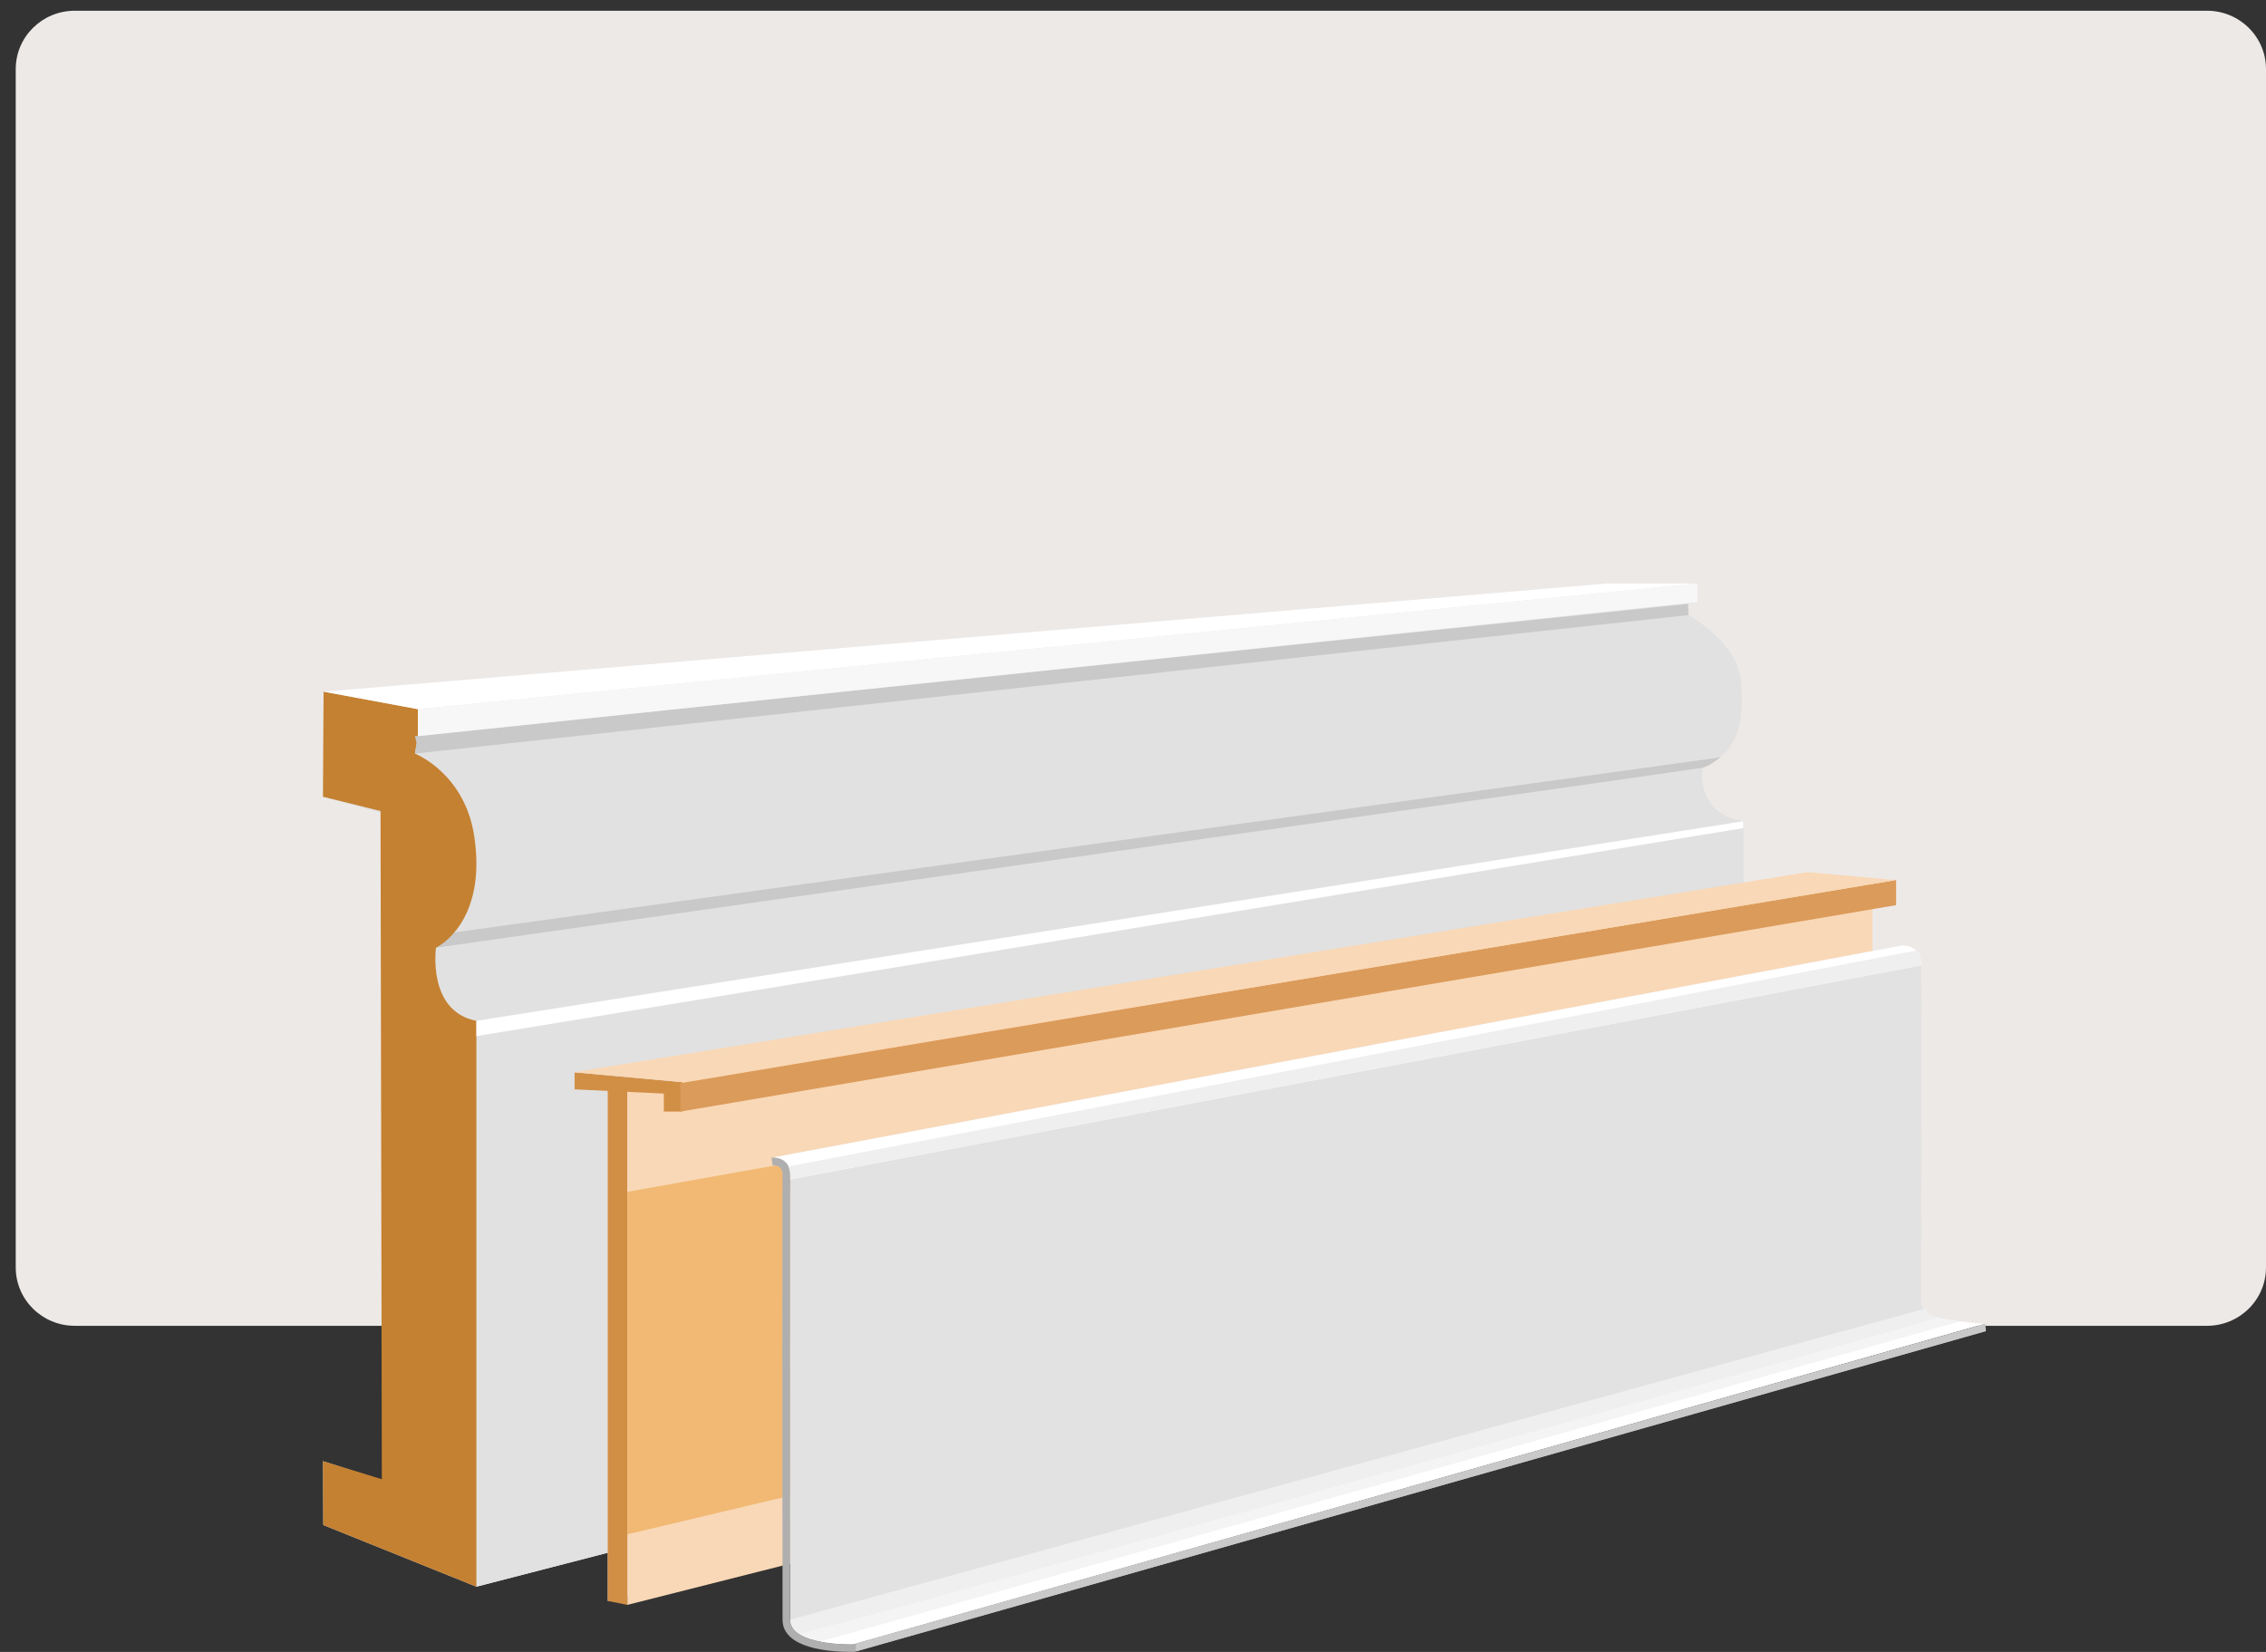 <?xml version="1.0" encoding="utf-8"?>
<!-- Generator: Adobe Illustrator 16.0.0, SVG Export Plug-In . SVG Version: 6.00 Build 0)  -->
<!DOCTYPE svg PUBLIC "-//W3C//DTD SVG 1.1//EN" "http://www.w3.org/Graphics/SVG/1.1/DTD/svg11.dtd">
<svg version="1.1" id="Layer_1" xmlns="http://www.w3.org/2000/svg" xmlns:xlink="http://www.w3.org/1999/xlink" x="0px" y="0px"
	 width="192px" height="140px" viewBox="0 0 192 140" enable-background="new 0 0 192 140" xml:space="preserve">
<rect x="0" y="0" width="192" height="140" fill="#333333" stroke="none"/>
<g>
	<g>
		<polygon fill="#E2E2E2" points="147.875,82.22 40.531,100.132 40.531,101.431 147.875,82.806 		"/>
	</g>
	<g>
		<path fill="#EDE9E7" d="M192,107.415c0,2.731-2.238,4.946-5,4.946H6.333c-2.762,0-5-2.215-5-4.946V5.855
			c0-2.731,2.238-4.945,5-4.945H187c2.762,0,5,2.214,5,4.945V107.415z"/>
		<g>
			<path fill="#E1E1E1" d="M147.709,106.724c0,0,0-34.548,0-37.126c-4.189-0.726-3.423-4.537-3.423-4.537
				c3.538-1.476,3.349-4.768,3.259-7.038c-0.133-3.369-4.015-5.62-4.479-5.896c-0.463-0.275-0.034-0.945-0.035-0.945l0.804-0.152
				V49.45h-7.685L27.417,58.617l-0.052,8.908l6.39,1.773l0.111,56.625l-6.5-2.09l0.025,5.412l12.975,5.227L147.709,106.724z"/>
			<path fill="#C9C9C9" d="M36.942,80.314c0,0,107.041-15.165,107.344-15.254c0.671-0.197,1.472-0.873,1.472-0.873L38.491,79.023
				L36.942,80.314z"/>
			<polygon fill="#E1E1E1" points="147.709,106.724 40.365,134.473 40.365,86.514 147.709,69.598 			"/>
			<path fill="#C48131" d="M27.417,58.617l7.99,1.482v2.291l-0.102,0.599c0.001,0-0.148,0.877-0.148,0.877s4.229,1.654,5.028,7.015
				c1.106,7.412-3.243,9.434-3.243,9.434s-0.766,5.391,3.423,6.199c0,2.873,0,47.959,0,47.959l-12.975-5.227l-0.025-5.412
				l4.988,1.528l-0.11-56.628l-4.877-1.209L27.417,58.617z"/>
			<polygon fill="#C9C9C9" points="35.157,63.866 143.066,52.127 143.031,51.182 35.157,62.391 35.305,62.989 			"/>
			<polygon fill="#F7F7F7" points="35.407,60.1 143.835,49.45 143.835,51.029 35.407,62.391 			"/>
			<polygon fill="#FFFFFF" points="147.709,69.598 40.365,86.514 40.365,87.811 147.709,70.183 			"/>
			<g>
				<polygon fill="#FFFFFF" points="35.407,60.1 143.835,49.45 136.15,49.45 27.417,58.617 				"/>
			</g>
		</g>
		<g>
			<polygon fill="#E2E2E2" points="156.975,108.987 51.493,135.682 51.493,92.039 156.975,74.518 			"/>
			<polygon fill="#F9D8B7" points="158.637,109.318 53.154,136.014 53.154,92.371 158.637,74.85 			"/>
			<polygon fill="#D18F46" points="51.493,135.682 53.154,136.014 53.154,92.371 51.493,92.039 			"/>
			<polygon fill="#F9D8B7" points="53.154,101.799 53.154,92.371 158.637,74.85 158.637,83.197 			"/>
			<polygon fill="#D18F46" points="48.686,92.322 56.245,92.682 56.245,94.205 57.82,94.205 57.82,91.714 48.686,90.883 			"/>
			<g>
				<polygon fill="#DB9B5A" points="160.657,74.58 57.654,91.797 57.654,94.205 160.657,76.711 				"/>
			</g>
			<g>
				<polygon fill="#F9D8B7" points="153.156,73.912 160.629,74.592 57.82,91.714 48.602,90.869 				"/>
			</g>
			<polygon fill="#F1B974" points="158.637,105 53.154,130.034 53.154,101.008 158.637,82.157 			"/>
		</g>
		<path fill="#E2E2E2" d="M168.102,112.188l-95.798,27.164c0,0-5.348,0.156-5.35-2.084c-0.011-9.773-0.037-36.117,0.004-37.552
			c0.05-1.765-1.554-1.604-1.554-1.604l95.798-17.993c0,0,1.545-0.006,1.576,1.439c0.023,1.192,0.008,21.517,0.002,28.862
			C162.777,111.989,168.102,112.188,168.102,112.188z"/>
	</g>
	<path fill="#FFFFFF" d="M162.779,81.814c-0.001-0.117-0.002-0.206-0.002-0.256c-0.031-1.445-1.576-1.439-1.576-1.439L65.552,98.086
		l0.012,0.023c0.404,0.014,1.435,0.186,1.394,1.606c-0.001,0.05-0.003,0.134-0.004,0.241L162.779,81.814z"/>
	<path fill="#F4F4F4" d="M163.318,111.197l-0.197-0.273l-96.113,26.342l-0.054,0.017c0.026,2.225,5.349,2.069,5.349,2.069
		l95.798-27.164C168.102,112.188,163.785,111.876,163.318,111.197z"/>
	<path fill="#FFFFFF" d="M69.492,139.123c1.381,0.27,2.811,0.229,2.811,0.229l95.798-27.164c0,0-0.939-0.035-2.027-0.191
		L69.492,139.123z"/>
	<path fill="#AFAFAF" d="M72.303,139.352c0,0-5.348,0.156-5.35-2.084c-0.011-9.773-0.037-36.117,0.004-37.552
		c0.05-1.765-1.554-1.604-1.554-1.604l-0.03-0.005l0.087,0.647c0.007-0.001,0.022-0.001,0.044-0.001
		c0.095,0,0.417,0.016,0.607,0.211c0.142,0.146,0.208,0.393,0.199,0.733c-0.041,1.416-0.017,26.745-0.004,37.569
		c0.002,2.466,4.04,2.732,5.775,2.732c0.153,0,0.24-0.003,0.24-0.003l0.076-0.001l95.871-27.185l-0.07-0.618L72.303,139.352z"/>
	<path fill="#EFEFEF" d="M162.364,80.555l-95.558,18.3c0.101,0.218,0.162,0.499,0.151,0.861c-0.001,0.05-0.003,0.134-0.004,0.241
		l95.826-18.143c-0.001-0.117-0.002-0.206-0.002-0.256C162.767,81.084,162.592,80.768,162.364,80.555z"/>
	<polygon fill="#C9C9C9" points="72.519,139.961 168.27,112.812 168.199,112.193 72.519,139.29 	"/>
	<path fill="#EFEFEF" d="M164.339,111.654c-0.466-0.128-0.709-0.259-1.021-0.457l-0.197-0.273l-96.113,26.342l-0.054,0.017
		c0.005,0.364,0.479,0.92,0.72,1.167C67.917,138.697,164.485,111.694,164.339,111.654z"/>
</g>
</svg>
